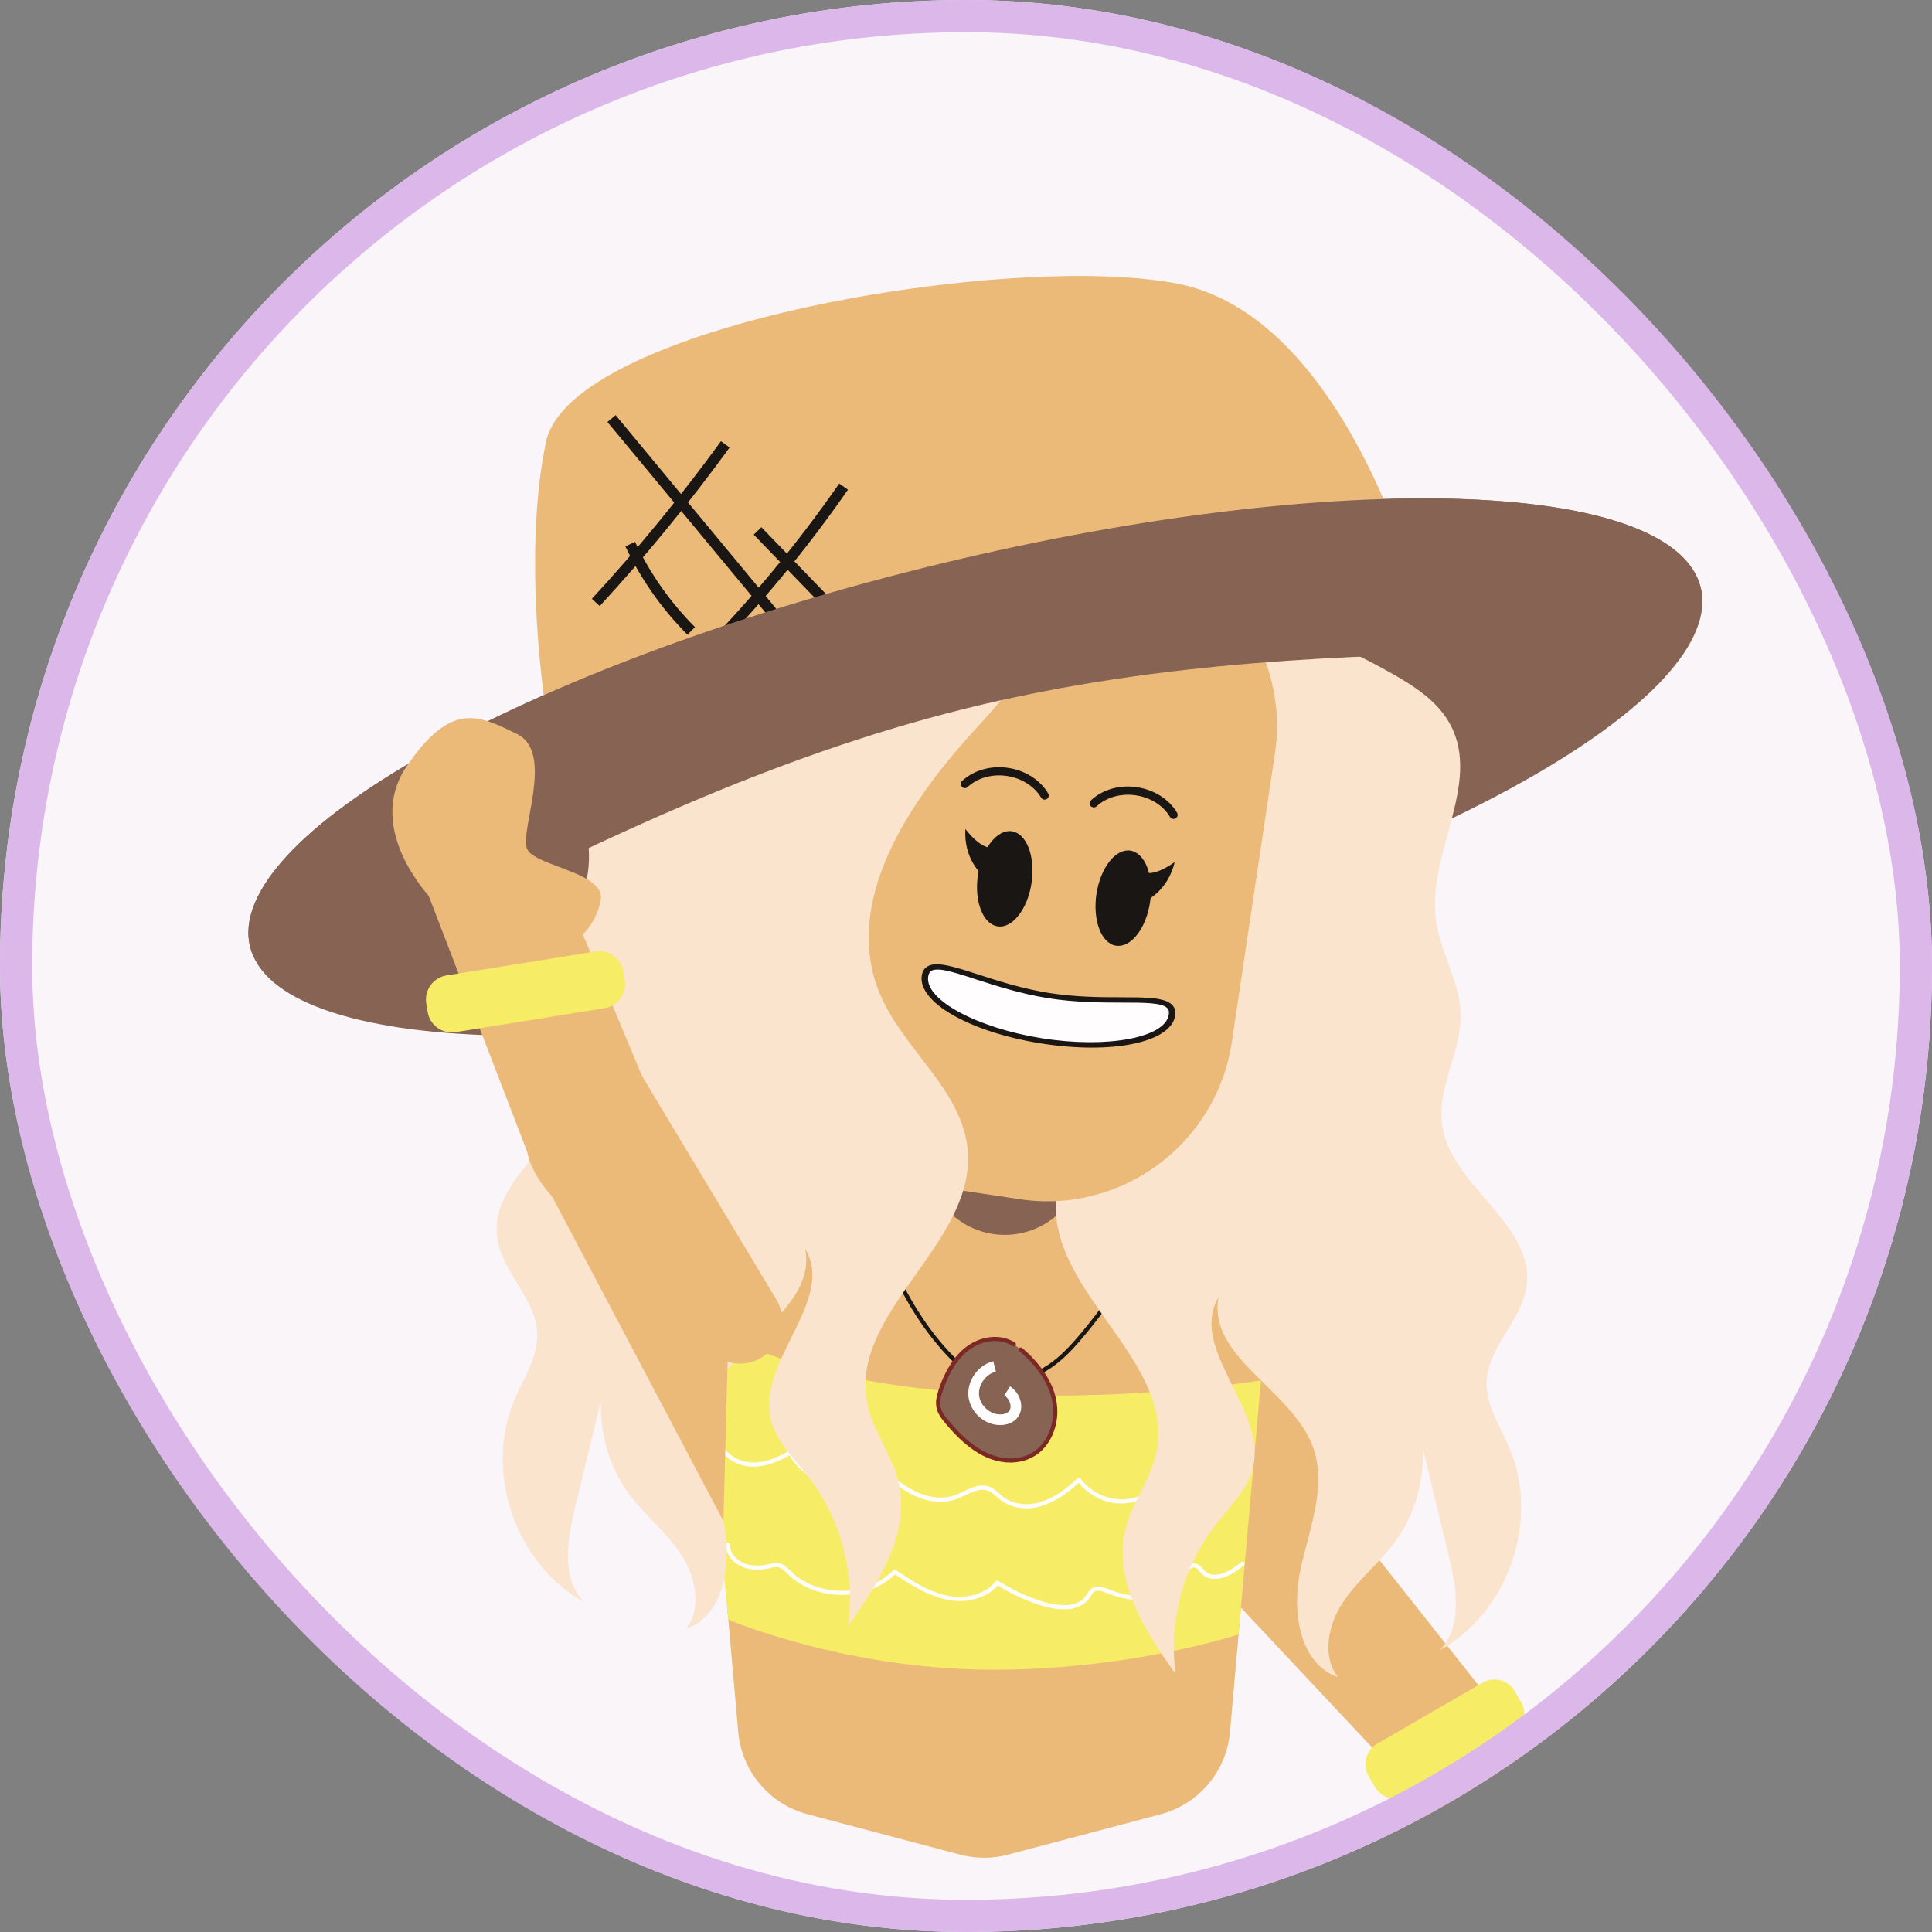 <svg width="60" height="60" viewBox="0 0 60 60" fill="none" xmlns="http://www.w3.org/2000/svg">
<rect x="0" y="0" width="60" height="60" fill="#808080" stroke="none"/>
<g clip-path="url(#clip0_1015_55632)">
<rect width="60" height="60" rx="30" fill="#FAF5F9"/>
<path d="M36.251 37.149L30.871 37.727C30.666 37.749 30.459 37.749 30.252 37.727L24.872 37.149C24.821 37.143 24.768 37.139 24.718 37.136C22.981 37.039 21.585 38.563 21.739 40.297L22.926 53.787C23.034 55.008 23.894 56.031 25.077 56.343L29.822 57.599C30.309 57.727 30.818 57.727 31.303 57.599L36.048 56.343C37.231 56.029 38.091 55.008 38.199 53.787L39.388 40.297C39.54 38.563 38.144 37.039 36.41 37.136C36.355 37.139 36.304 37.143 36.251 37.149Z" fill="#EBBA79"/>
<path d="M42.849 47.712L38.347 47.946L36.36 41.255L37.008 39.471C37.417 38.342 39.004 38.309 39.458 39.423L42.849 47.712Z" fill="#EBBA79"/>
<path d="M37.142 48.439L43.991 55.739L47.01 53.722L41.051 46.187C41.051 46.187 38.511 44.349 37.142 48.439Z" fill="#EBBA79"/>
<path d="M43.594 55.166C43.594 55.166 43.596 56.934 44.945 57.83C46.296 58.729 46.296 59.167 47.081 58.768C47.864 58.368 46.264 57.159 46.264 57.159C46.264 57.159 47.191 56.418 47.479 56.54C47.765 56.662 48.333 58.24 48.869 59.283C49.404 60.328 50.802 60.275 50.837 58.833C50.871 57.388 49.414 54.945 49.414 54.945L46.828 53.519L43.594 55.166Z" fill="#EBBA79"/>
<path d="M27.84 34.507H32.741V39.421H27.84V34.507Z" fill="#EBBA79"/>
<path d="M31.202 38.35C29.849 38.35 28.749 37.25 28.749 35.893C28.749 34.536 29.849 33.436 31.202 33.436C32.557 33.436 33.655 34.536 33.655 35.893C33.655 37.25 32.557 38.35 31.202 38.35Z" fill="#876353"/>
<path d="M21.727 41.054L22.619 50.3C22.619 50.3 26.137 51.797 30.562 51.852C34.989 51.908 38.464 50.758 38.464 50.758L39.16 42.87C39.16 42.87 27.866 44.736 21.727 41.054Z" fill="#F7EC66"/>
<path d="M26.572 36.035C26.835 37.102 27.14 38.163 27.568 39.175C27.961 40.102 28.462 40.985 29.11 41.758C29.463 42.182 29.862 42.565 30.3 42.902C30.367 42.953 30.432 42.839 30.365 42.791C29.596 42.202 28.963 41.452 28.456 40.628C27.907 39.737 27.503 38.761 27.186 37.765C27 37.183 26.841 36.595 26.695 36C26.677 35.919 26.551 35.953 26.572 36.035Z" fill="#1A1614"/>
<path d="M36.276 37.244C35.85 38.1 35.369 38.928 34.834 39.719C34.564 40.119 34.28 40.508 33.983 40.89C33.708 41.245 33.425 41.598 33.109 41.916C32.77 42.257 32.379 42.555 31.912 42.691C31.833 42.716 31.867 42.842 31.947 42.817C32.801 42.562 33.395 41.833 33.931 41.166C34.539 40.403 35.097 39.599 35.596 38.762C35.878 38.289 36.142 37.804 36.388 37.309C36.424 37.234 36.312 37.169 36.276 37.244Z" fill="#1A1614"/>
<path d="M31.488 41.75C31.056 41.462 30.445 41.567 30.033 41.886C29.623 42.204 29.38 42.695 29.212 43.186C29.157 43.344 29.11 43.513 29.139 43.677C29.169 43.86 29.287 44.014 29.404 44.154C29.733 44.55 30.102 44.929 30.563 45.156C31.021 45.383 31.591 45.44 32.042 45.195C32.614 44.884 32.861 44.148 32.74 43.509C32.618 42.87 32.192 42.328 31.695 41.91" fill="#876353"/>
<path d="M31.522 41.696C31.214 41.497 30.828 41.474 30.486 41.582C30.122 41.693 29.826 41.939 29.605 42.243C29.378 42.558 29.207 42.937 29.106 43.312C29.053 43.507 29.051 43.698 29.14 43.883C29.226 44.063 29.372 44.217 29.502 44.365C30.017 44.952 30.715 45.498 31.545 45.412C31.902 45.374 32.23 45.211 32.46 44.931C32.671 44.676 32.79 44.357 32.827 44.027C32.92 43.164 32.37 42.393 31.744 41.864C31.679 41.811 31.587 41.902 31.65 41.955C32.174 42.397 32.652 43.002 32.703 43.71C32.746 44.325 32.45 45.007 31.835 45.218C31.102 45.469 30.366 45.055 29.855 44.55C29.723 44.42 29.599 44.28 29.479 44.14C29.362 44 29.232 43.846 29.203 43.659C29.171 43.465 29.254 43.262 29.321 43.081C29.384 42.911 29.455 42.742 29.544 42.584C29.735 42.239 30.001 41.929 30.364 41.767C30.711 41.608 31.131 41.594 31.457 41.807C31.524 41.854 31.589 41.74 31.522 41.696Z" fill="#7C2925"/>
<path d="M30.887 42.435C30.49 42.537 30.195 42.951 30.242 43.359C30.287 43.764 30.676 44.107 31.084 44.091C31.222 44.087 31.366 44.04 31.457 43.937C31.648 43.72 31.522 43.35 31.279 43.196" stroke="#FFFDFE" stroke-width="0.332" stroke-miterlimit="10"/>
<path d="M22.207 44.464C22.181 44.941 22.554 45.341 22.986 45.483C23.526 45.663 24.114 45.44 24.577 45.16C24.547 45.152 24.518 45.144 24.49 45.136C24.739 45.647 25.257 45.996 25.808 46.095C26.086 46.146 26.372 46.14 26.644 46.063C26.79 46.02 26.922 45.955 27.054 45.88C27.133 45.838 27.21 45.795 27.304 45.797C27.399 45.799 27.486 45.844 27.563 45.895C27.718 45.992 27.849 46.12 28 46.221C28.148 46.323 28.306 46.41 28.472 46.481C28.795 46.617 29.15 46.682 29.495 46.613C29.667 46.58 29.826 46.505 29.984 46.434C30.15 46.355 30.331 46.266 30.519 46.266C30.712 46.266 30.84 46.382 30.976 46.503C31.104 46.617 31.246 46.708 31.406 46.763C32.215 47.047 32.986 46.53 33.556 46.004C33.522 46 33.49 45.996 33.455 45.992C33.717 46.343 34.11 46.59 34.542 46.668C34.975 46.743 35.421 46.641 35.782 46.398C35.987 46.258 36.161 46.077 36.291 45.866C36.257 45.87 36.222 45.874 36.188 45.878C36.49 46.243 36.979 46.436 37.448 46.369C37.902 46.304 38.31 45.998 38.503 45.582C38.539 45.507 38.428 45.442 38.393 45.519C38.215 45.899 37.853 46.179 37.438 46.242C37.005 46.309 36.557 46.122 36.281 45.787C36.253 45.755 36.198 45.769 36.178 45.801C35.912 46.237 35.429 46.534 34.918 46.562C34.396 46.59 33.875 46.343 33.565 45.927C33.54 45.893 33.498 45.882 33.463 45.913C32.952 46.388 32.282 46.858 31.546 46.672C31.384 46.631 31.232 46.556 31.104 46.446C30.978 46.339 30.864 46.217 30.704 46.164C30.373 46.057 30.045 46.272 29.75 46.398C29.049 46.694 28.34 46.347 27.791 45.903C27.667 45.803 27.529 45.698 27.369 45.673C27.196 45.647 27.062 45.728 26.918 45.809C26.673 45.945 26.395 46.006 26.115 46C25.492 45.984 24.877 45.639 24.599 45.071C24.583 45.041 24.538 45.03 24.51 45.049C24.09 45.304 23.561 45.515 23.064 45.371C22.666 45.258 22.311 44.898 22.335 44.464C22.341 44.379 22.211 44.381 22.207 44.464Z" fill="#FFFDFE"/>
<path d="M22.538 47.968C22.55 48.4 22.94 48.686 23.34 48.737C23.461 48.751 23.587 48.749 23.709 48.735C23.837 48.719 23.96 48.678 24.088 48.666C24.218 48.654 24.311 48.733 24.398 48.818C24.468 48.887 24.538 48.954 24.614 49.017C25.202 49.488 26.009 49.634 26.736 49.461C27.148 49.364 27.533 49.159 27.835 48.859C27.809 48.863 27.783 48.865 27.756 48.869C28.535 49.39 29.483 49.979 30.448 49.603C30.672 49.518 30.868 49.384 31.02 49.2C30.996 49.204 30.97 49.206 30.943 49.21C31.226 49.392 31.524 49.549 31.836 49.678C32.114 49.792 32.406 49.898 32.702 49.948C32.948 49.989 33.212 50.001 33.451 49.914C33.557 49.877 33.656 49.821 33.739 49.741C33.78 49.705 33.814 49.662 33.843 49.618C33.887 49.553 33.922 49.465 33.993 49.427C34.131 49.352 34.315 49.453 34.445 49.502C34.611 49.563 34.778 49.614 34.95 49.646C35.259 49.707 35.581 49.719 35.886 49.638C36.156 49.569 36.413 49.433 36.604 49.228C36.695 49.133 36.76 49.021 36.829 48.91C36.882 48.822 36.969 48.666 37.091 48.678C37.172 48.686 37.227 48.766 37.275 48.824C37.322 48.877 37.373 48.926 37.434 48.96C37.551 49.029 37.689 49.045 37.821 49.027C38.127 48.987 38.403 48.802 38.635 48.607C38.7 48.554 38.608 48.463 38.543 48.516C38.334 48.688 38.083 48.861 37.809 48.899C37.687 48.918 37.561 48.899 37.462 48.824C37.361 48.747 37.304 48.623 37.184 48.573C36.939 48.465 36.774 48.745 36.673 48.92C36.533 49.161 36.316 49.338 36.06 49.445C35.772 49.565 35.453 49.587 35.145 49.549C34.979 49.526 34.812 49.486 34.65 49.435C34.502 49.388 34.356 49.313 34.202 49.285C34.078 49.261 33.95 49.277 33.857 49.372C33.766 49.465 33.721 49.591 33.615 49.678C33.427 49.833 33.165 49.859 32.93 49.845C32.613 49.825 32.301 49.721 32.007 49.605C31.656 49.471 31.323 49.299 31.006 49.096C30.986 49.082 30.945 49.086 30.929 49.106C30.663 49.431 30.258 49.577 29.848 49.589C29.381 49.601 28.937 49.433 28.535 49.208C28.288 49.072 28.054 48.914 27.821 48.757C27.797 48.741 27.76 48.747 27.742 48.767C27.233 49.275 26.482 49.48 25.78 49.378C25.427 49.328 25.086 49.2 24.794 48.995C24.642 48.887 24.528 48.745 24.382 48.634C24.303 48.575 24.214 48.536 24.114 48.536C24.001 48.538 23.885 48.579 23.774 48.597C23.522 48.638 23.244 48.634 23.017 48.504C22.822 48.394 22.67 48.2 22.664 47.97C22.666 47.883 22.536 47.883 22.538 47.968Z" fill="#FFFDFE"/>
<path d="M52.816 18.247C52.867 18.449 52.881 18.662 52.859 18.881C52.837 19.103 52.778 19.33 52.682 19.565C52.587 19.801 52.457 20.042 52.291 20.29C52.124 20.537 51.924 20.789 51.688 21.048C51.453 21.306 51.183 21.568 50.879 21.831C50.575 22.097 50.24 22.365 49.87 22.637C49.503 22.907 49.104 23.178 48.675 23.452C48.245 23.724 47.789 23.998 47.302 24.27C46.815 24.544 46.304 24.816 45.764 25.086C45.227 25.355 44.665 25.623 44.078 25.889C43.494 26.153 42.887 26.415 42.26 26.67C41.633 26.928 40.988 27.179 40.327 27.427C39.664 27.672 38.986 27.914 38.296 28.147C37.604 28.38 36.902 28.608 36.188 28.827C35.474 29.046 34.752 29.255 34.023 29.458C33.293 29.659 32.561 29.851 31.822 30.034C31.086 30.216 30.347 30.389 29.607 30.551C28.868 30.712 28.132 30.864 27.399 31.002C26.665 31.142 25.939 31.269 25.218 31.385C24.498 31.501 23.786 31.604 23.086 31.695C22.386 31.787 21.698 31.864 21.023 31.929C20.349 31.996 19.692 32.046 19.051 32.085C18.41 32.126 17.787 32.15 17.186 32.162C16.584 32.174 16.004 32.174 15.446 32.158C14.89 32.144 14.358 32.115 13.851 32.075C13.344 32.034 12.865 31.98 12.413 31.913C11.962 31.843 11.54 31.764 11.149 31.671C10.755 31.578 10.396 31.472 10.067 31.353C9.739 31.235 9.442 31.105 9.181 30.965C8.919 30.823 8.692 30.671 8.497 30.507C8.304 30.342 8.148 30.168 8.024 29.983C7.903 29.799 7.817 29.606 7.767 29.403C7.716 29.198 7.702 28.987 7.724 28.766C7.746 28.547 7.805 28.32 7.901 28.084C7.996 27.849 8.126 27.607 8.292 27.36C8.459 27.112 8.659 26.859 8.895 26.601C9.132 26.343 9.402 26.082 9.704 25.816C10.008 25.55 10.343 25.282 10.713 25.013C11.08 24.743 11.479 24.471 11.908 24.197C12.338 23.923 12.796 23.651 13.281 23.377C13.768 23.105 14.279 22.834 14.819 22.564C15.357 22.292 15.918 22.026 16.505 21.76C17.089 21.495 17.696 21.235 18.323 20.977C18.95 20.72 19.595 20.468 20.258 20.223C20.919 19.975 21.597 19.736 22.287 19.502C22.979 19.267 23.683 19.042 24.395 18.823C25.109 18.604 25.831 18.393 26.559 18.192C27.29 17.991 28.022 17.798 28.761 17.616C29.497 17.433 30.236 17.261 30.976 17.098C31.715 16.936 32.451 16.786 33.184 16.646C33.918 16.506 34.644 16.38 35.364 16.262C36.085 16.147 36.797 16.043 37.497 15.954C38.199 15.863 38.885 15.784 39.56 15.719C40.234 15.654 40.891 15.601 41.532 15.562C42.173 15.524 42.796 15.498 43.399 15.485C43.999 15.473 44.579 15.475 45.137 15.489C45.693 15.504 46.225 15.532 46.732 15.575C47.239 15.615 47.718 15.67 48.17 15.737C48.621 15.804 49.043 15.885 49.434 15.978C49.828 16.072 50.187 16.177 50.516 16.295C50.844 16.413 51.141 16.542 51.402 16.684C51.664 16.826 51.891 16.979 52.086 17.143C52.279 17.307 52.437 17.48 52.559 17.664C52.68 17.849 52.766 18.044 52.816 18.247Z" fill="#876353"/>
<path d="M30.956 17.922C30.108 18.792 30.076 20.214 30.534 21.336C30.993 22.46 31.853 23.365 32.669 24.262C34.701 26.501 36.692 29.557 35.531 32.352C34.807 34.095 32.95 35.353 32.798 37.234C32.561 40.131 36.525 42.277 35.91 45.118C35.73 45.954 35.16 46.66 34.955 47.489C34.559 49.082 35.559 50.65 36.509 51.985C36.284 50.348 36.75 48.628 37.769 47.327C38.201 46.775 38.745 46.266 38.911 45.584C39.349 43.764 36.89 41.89 37.846 40.281C37.489 42.144 40.112 43.15 40.772 44.929C41.22 46.142 40.668 47.467 40.39 48.733C40.112 49.999 40.329 51.655 41.551 52.085C41.043 51.429 41.246 50.452 41.705 49.762C42.163 49.072 42.835 48.546 43.326 47.879C44.287 46.577 44.464 44.736 43.77 43.272C44.176 44.951 44.584 46.629 44.991 48.307C45.233 49.305 45.43 50.496 44.724 51.243C46.842 50.074 47.83 47.203 46.88 44.976C46.592 44.298 46.142 43.645 46.17 42.91C46.211 41.823 47.268 41.007 47.412 39.932C47.667 38.009 45.034 36.834 44.782 34.911C44.63 33.757 45.391 32.655 45.363 31.49C45.338 30.482 44.73 29.575 44.594 28.577C44.312 26.536 46.006 24.357 45.054 22.527C44.675 21.799 43.951 21.326 43.236 20.922C39.155 18.616 34.397 17.528 29.723 17.832" fill="#FBE4CE"/>
<path d="M31.679 37.244L24.716 36.201C21.571 35.73 19.38 32.764 19.851 29.612L21.192 20.636C21.663 17.485 24.622 15.29 27.767 15.763L34.73 16.806C37.877 17.279 40.066 20.243 39.595 23.395L38.254 32.371C37.783 35.522 34.825 37.717 31.679 37.244Z" fill="#EBBA79"/>
<path d="M31.424 25.816C31.534 25.832 31.635 25.887 31.725 25.976C31.816 26.067 31.891 26.187 31.948 26.337C32.005 26.487 32.041 26.656 32.057 26.842C32.072 27.031 32.066 27.222 32.035 27.418C32.007 27.613 31.958 27.798 31.889 27.974C31.818 28.149 31.735 28.299 31.635 28.425C31.538 28.552 31.43 28.646 31.319 28.705C31.205 28.766 31.094 28.786 30.982 28.77C30.872 28.753 30.771 28.699 30.68 28.609C30.59 28.52 30.515 28.398 30.459 28.248C30.402 28.098 30.365 27.93 30.349 27.743C30.335 27.556 30.341 27.364 30.371 27.169C30.4 26.972 30.448 26.788 30.517 26.613C30.588 26.439 30.672 26.286 30.771 26.161C30.869 26.035 30.976 25.942 31.088 25.881C31.201 25.822 31.313 25.799 31.424 25.816Z" fill="#1A1614"/>
<path d="M29.946 24.475C29.92 24.471 29.891 24.459 29.873 24.436C29.824 24.384 29.826 24.304 29.879 24.254C30.238 23.919 30.772 23.767 31.311 23.848C31.841 23.927 32.306 24.223 32.551 24.641C32.587 24.702 32.567 24.781 32.506 24.816C32.446 24.852 32.366 24.832 32.332 24.771C32.123 24.42 31.729 24.168 31.273 24.099C30.812 24.03 30.356 24.158 30.053 24.44C30.023 24.469 29.985 24.481 29.946 24.475Z" fill="#1A1614"/>
<path d="M35.103 26.416C35.215 26.433 35.314 26.487 35.405 26.577C35.497 26.668 35.57 26.788 35.629 26.938C35.685 27.088 35.722 27.256 35.736 27.443C35.752 27.631 35.744 27.822 35.716 28.019C35.687 28.214 35.637 28.398 35.568 28.575C35.499 28.749 35.415 28.899 35.316 29.025C35.217 29.153 35.111 29.247 34.998 29.305C34.884 29.364 34.772 29.386 34.663 29.37C34.551 29.354 34.452 29.299 34.361 29.21C34.269 29.121 34.196 28.999 34.139 28.849C34.081 28.699 34.044 28.53 34.03 28.344C34.014 28.157 34.022 27.964 34.05 27.77C34.081 27.573 34.129 27.388 34.198 27.214C34.267 27.039 34.352 26.887 34.45 26.761C34.549 26.633 34.655 26.542 34.768 26.481C34.882 26.422 34.993 26.4 35.103 26.416Z" fill="#1A1614"/>
<path d="M33.95 25.075C33.922 25.071 33.895 25.057 33.875 25.037C33.828 24.984 33.831 24.903 33.883 24.854C34.24 24.519 34.774 24.365 35.313 24.448C35.845 24.527 36.31 24.823 36.555 25.241C36.592 25.302 36.569 25.381 36.508 25.416C36.448 25.453 36.368 25.43 36.334 25.369C36.127 25.018 35.731 24.767 35.277 24.7C34.815 24.631 34.358 24.759 34.058 25.041C34.025 25.069 33.987 25.079 33.95 25.075Z" fill="#1A1614"/>
<path d="M36.397 31.527C36.273 32.304 34.458 32.661 32.338 32.324C30.22 31.987 28.603 31.084 28.726 30.308C28.848 29.532 30.445 30.581 32.563 30.918C34.681 31.255 36.521 30.752 36.397 31.527Z" fill="#FFFDFE"/>
<path d="M32.327 32.403C30.12 32.052 28.495 31.125 28.627 30.293C28.651 30.149 28.72 30.05 28.838 29.995C29.13 29.859 29.657 30.03 30.386 30.265C30.992 30.462 31.747 30.705 32.575 30.837C33.402 30.967 34.196 30.971 34.833 30.971C35.6 30.973 36.151 30.975 36.387 31.194C36.482 31.281 36.519 31.399 36.496 31.541C36.364 32.377 34.532 32.754 32.327 32.403ZM29.29 30.125C29.14 30.103 29.024 30.103 28.945 30.139C28.88 30.168 28.842 30.228 28.826 30.324C28.712 31.042 30.327 31.92 32.352 32.243C34.378 32.566 36.184 32.231 36.297 31.513C36.314 31.417 36.295 31.348 36.241 31.298C36.07 31.139 35.529 31.137 34.845 31.137C34.2 31.135 33.394 31.133 32.548 30.999C31.7 30.863 30.935 30.616 30.323 30.419C29.909 30.283 29.55 30.168 29.29 30.125Z" fill="#191614"/>
<path d="M30.887 26.319L30.518 27.183C30.518 27.183 29.919 26.698 29.982 25.745C29.982 25.747 30.477 26.432 30.887 26.319Z" fill="#1A1614"/>
<path d="M35.445 27.058L35.547 27.993C35.547 27.993 36.261 27.705 36.48 26.773C36.48 26.773 35.806 27.287 35.445 27.058Z" fill="#1A1614"/>
<path d="M31.895 16.425C32.743 17.295 32.778 18.717 32.317 19.841C31.859 20.963 30.998 21.868 30.183 22.765C28.15 25.004 26.16 28.062 27.322 30.858C28.047 32.598 29.901 33.856 30.055 35.737C30.29 38.634 26.326 40.78 26.941 43.621C27.121 44.457 27.692 45.165 27.896 45.992C28.292 47.585 27.294 49.153 26.342 50.488C26.567 48.853 26.101 47.13 25.082 45.83C24.65 45.278 24.107 44.769 23.942 44.087C23.502 42.267 25.961 40.395 25.007 38.784C25.362 40.647 22.739 41.653 22.08 43.432C21.631 44.647 22.183 45.97 22.463 47.238C22.741 48.502 22.524 50.16 21.303 50.588C21.81 49.932 21.607 48.954 21.146 48.265C20.688 47.575 20.018 47.051 19.526 46.384C18.566 45.079 18.387 43.239 19.083 41.776C18.675 43.454 18.268 45.132 17.86 46.81C17.619 47.808 17.422 48.999 18.128 49.746C16.012 48.577 15.024 45.706 15.973 43.479C16.261 42.803 16.71 42.148 16.683 41.413C16.643 40.326 15.584 39.512 15.441 38.435C15.184 36.512 17.817 35.337 18.071 33.414C18.221 32.259 17.46 31.158 17.489 29.993C17.513 28.985 18.122 28.08 18.26 27.082C18.54 25.039 16.848 22.862 17.797 21.032C18.176 20.304 18.903 19.829 19.615 19.425C23.697 17.118 28.454 16.031 33.131 16.335" fill="#FBE4CE"/>
<path d="M43.989 18.358C43.989 18.358 41.764 9.821 36.572 8.81C31.38 7.8 17.714 10.101 16.955 13.73C16.197 17.36 16.955 22.079 16.955 22.079L43.989 18.358Z" fill="#EBBA79"/>
<path d="M19.572 16.897C20.043 17.895 20.686 18.812 21.467 19.593" stroke="#1A1614" stroke-width="0.332" stroke-miterlimit="10"/>
<path d="M18.992 13C20.786 15.165 22.581 17.329 24.379 19.496" stroke="#1A1614" stroke-width="0.332" stroke-miterlimit="10"/>
<path d="M23.526 16.488C24.33 17.319 25.135 18.151 25.939 18.983" stroke="#1A1614" stroke-width="0.332" stroke-miterlimit="10"/>
<path d="M22.524 13.801C21.278 15.514 19.935 17.153 18.503 18.709" stroke="#1A1614" stroke-width="0.332" stroke-miterlimit="10"/>
<path d="M26.198 15.112C24.932 16.936 23.514 18.652 21.964 20.242" stroke="#1A1614" stroke-width="0.332" stroke-miterlimit="10"/>
<path d="M52.816 18.248C53.662 21.677 42.443 18.922 30 22.002C17.56 25.083 8.613 32.831 7.767 29.403C6.921 25.972 16.32 20.697 28.761 17.615C41.202 14.536 51.972 14.82 52.816 18.248Z" fill="#876353"/>
<path d="M13.221 27.581L17.731 28.139L20.305 34.29L18.64 38.118C17.913 38.094 16.572 36.832 16.373 35.773L13.221 27.581Z" fill="#EBBA79"/>
<path d="M19.493 32.675L16.616 36.154L22.465 47.236L22.599 42.29C23.75 42.636 24.723 41.381 24.105 40.348L19.493 32.675Z" fill="#EBBA79"/>
<path d="M13.492 28.015C13.492 28.015 11.25 25.812 12.64 23.781C14.032 21.752 14.878 22.221 16.058 22.797C17.239 23.373 16.117 25.836 16.373 26.372C16.47 26.577 16.846 26.729 17.264 26.887C17.949 27.147 18.757 27.421 18.655 27.954C18.497 28.814 17.892 29.192 17.892 29.192L13.492 28.015Z" fill="#EBBA79"/>
<path d="M18.777 31.31L14.147 32.054C13.735 32.119 13.348 31.837 13.281 31.425L13.238 31.162C13.171 30.75 13.453 30.358 13.865 30.293L18.495 29.549C18.905 29.482 19.294 29.766 19.361 30.178L19.404 30.442C19.469 30.853 19.187 31.245 18.777 31.31Z" fill="#F7EC66"/>
<path d="M46.973 53.864L43.693 55.763C43.346 55.964 42.898 55.842 42.697 55.495L42.5 55.154C42.299 54.806 42.419 54.357 42.766 54.156L46.046 52.257C46.393 52.056 46.842 52.176 47.042 52.523L47.241 52.866C47.44 53.213 47.32 53.663 46.973 53.864Z" fill="#F7EC66"/>
</g>
<rect x="0.5" y="0.5" width="59" height="59" rx="29.5" stroke="#DBB7EA"/>
<defs>
<clipPath id="clip0_1015_55632">
<rect width="60" height="60" rx="30" fill="white"/>
</clipPath>
</defs>
</svg>
